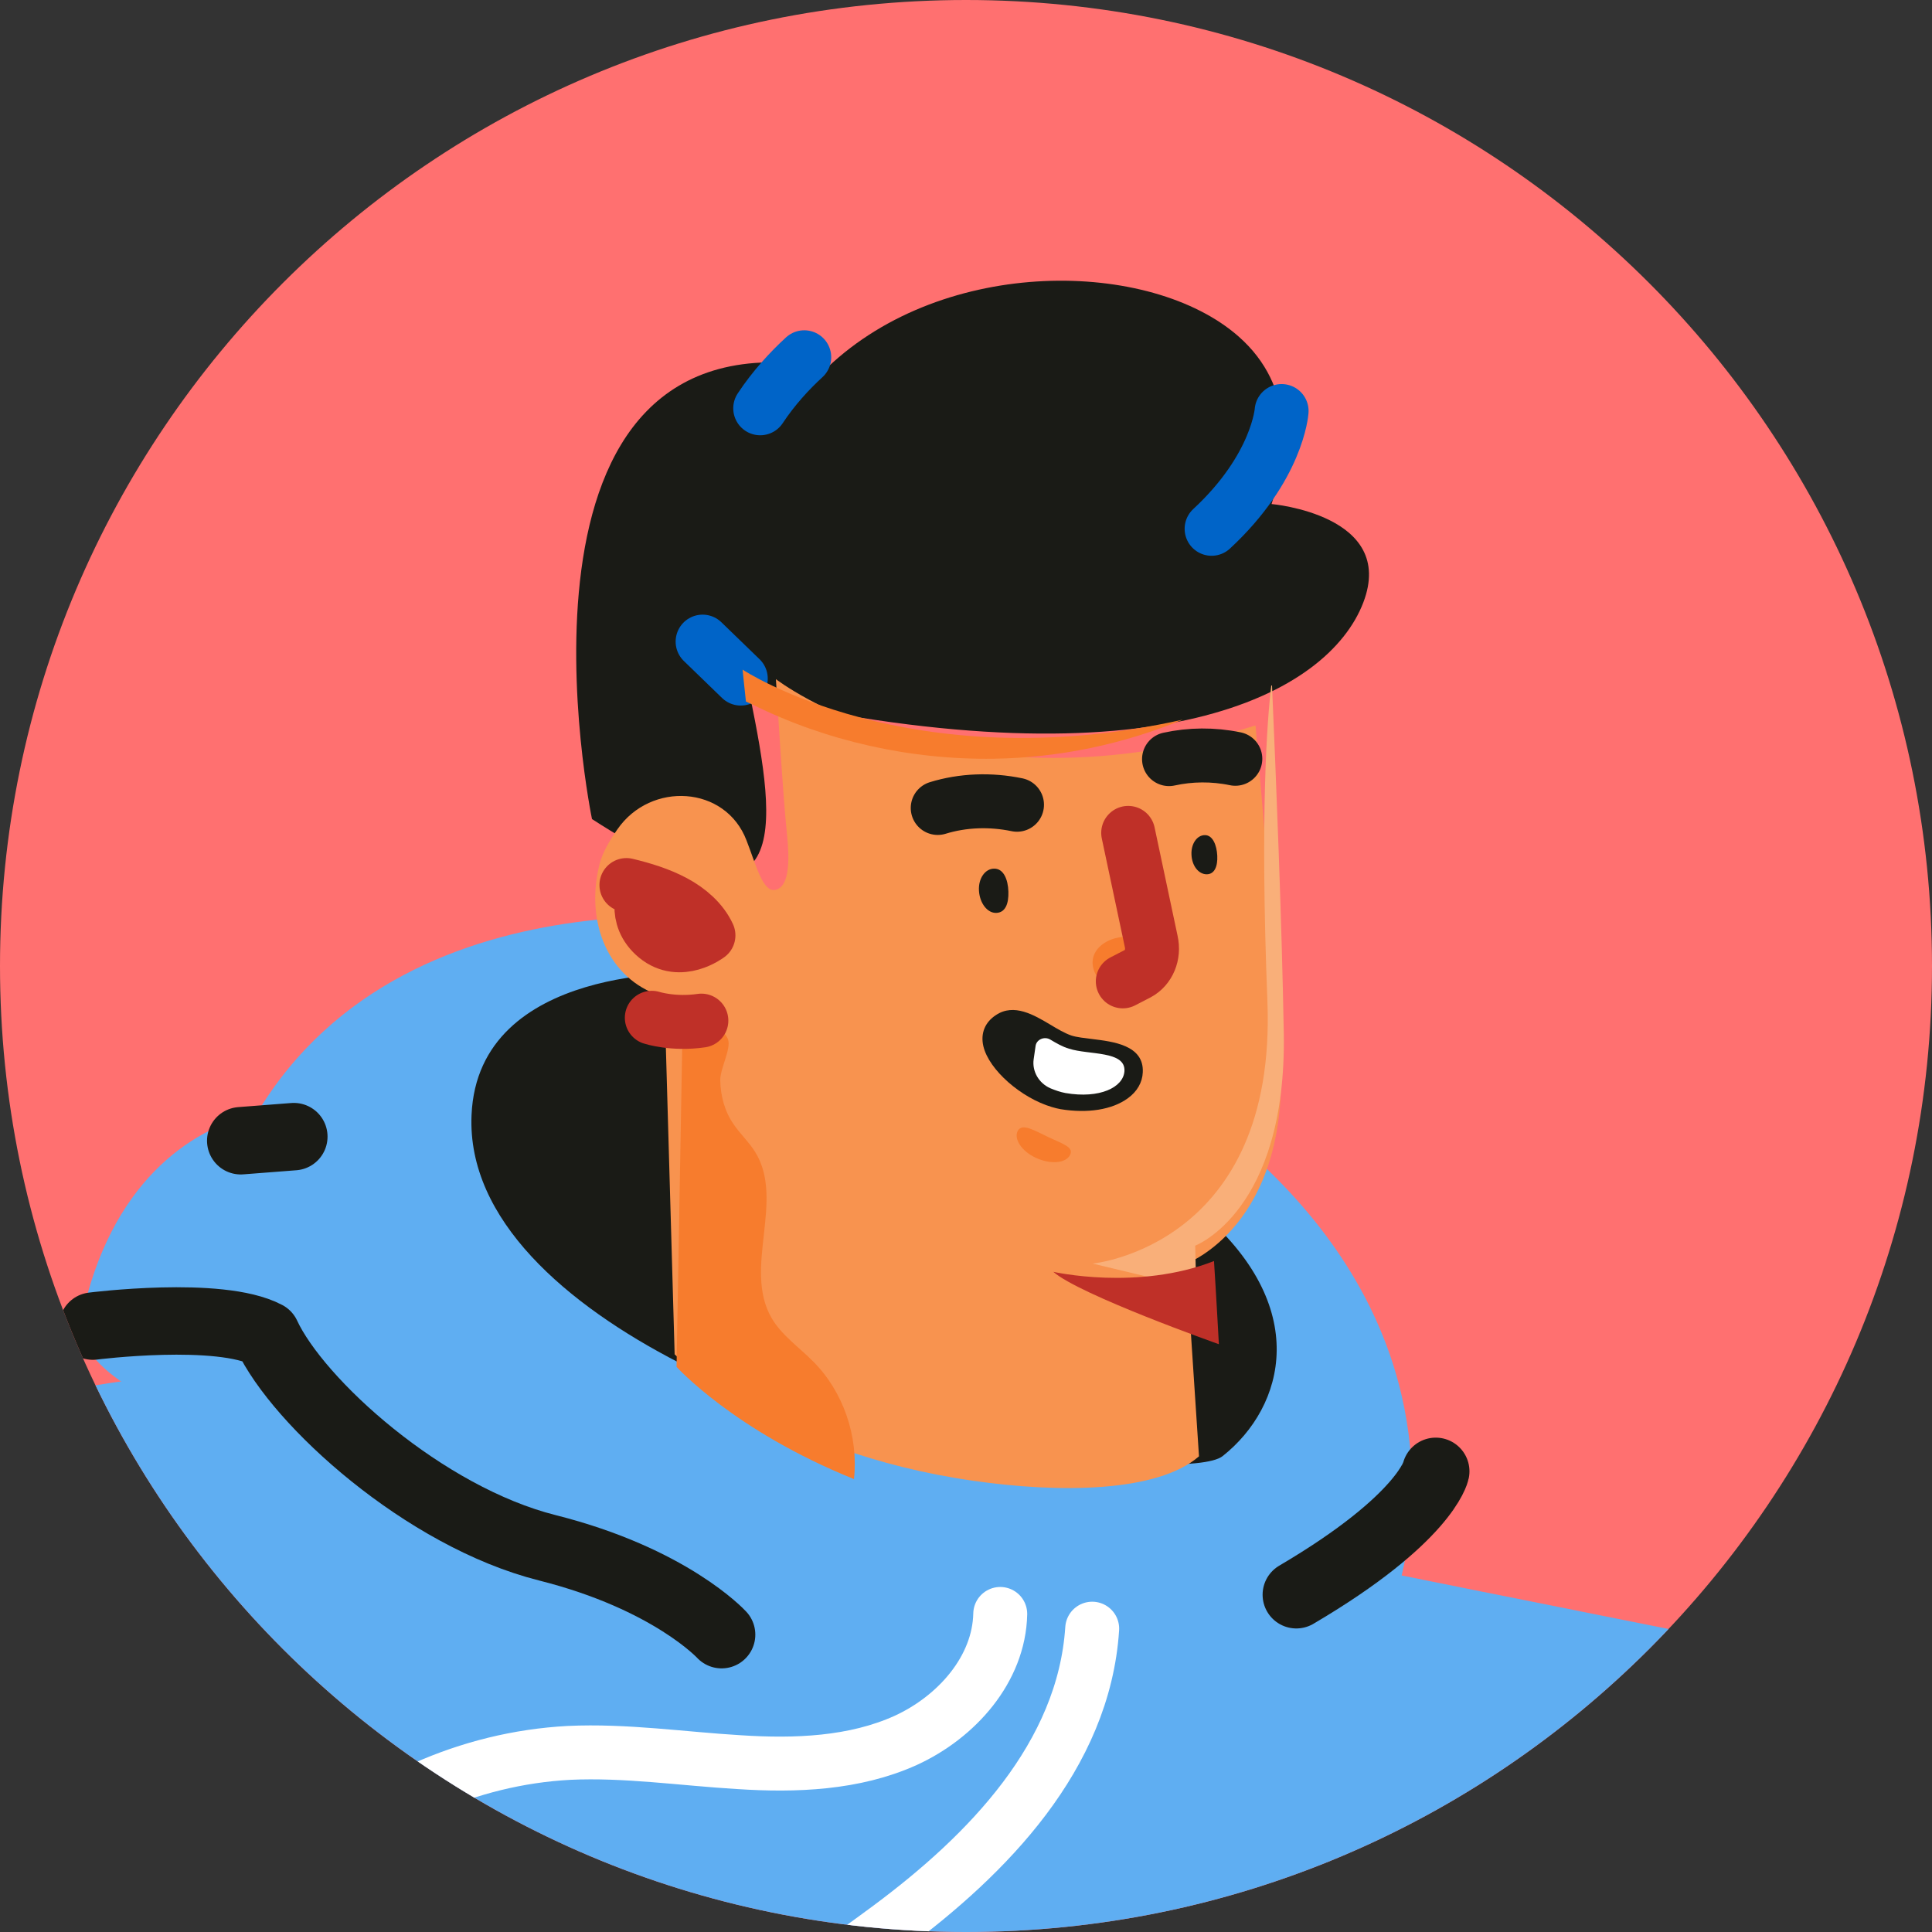<svg width="72" height="72" viewBox="0 0 72 72" fill="none" xmlns="http://www.w3.org/2000/svg">
<rect x="0" y="0" width="72" height="72" fill="#333333" stroke="none"/>
<g clip-path="url(#clip0_209_2584)">
<path d="M0 36C0 16.118 16.118 0 36 0C55.882 0 72 16.118 72 36C72 55.882 55.882 72 36 72C16.118 72 0 55.882 0 36Z" fill="#FF7070"/>
<path d="M116.86 101.911L105.13 106.867L92.096 112.818L88.891 114.282C84.57 116.258 79.301 114.948 76.52 111.208L72.076 105.235L63.527 93.736C63.527 93.736 64.389 109.266 60.42 124.98C42.882 129.136 28.897 127.909 15.107 124.591C12.009 123.85 8.936 122.985 5.818 122.064C-0.092 115.033 3.708 76.066 3.708 76.066L-1.369 77.92L-2.839 78.459L-25.31 86.719L-18.29 109.672L-42.707 115.513L-50.803 83.123L-51.049 82.15C-52.422 76.663 -49.371 71.102 -43.836 68.991L-36.921 66.329L-4.201 53.735C2.891 51.01 10.728 50.362 18.284 51.883L18.814 51.981L55.274 59.325L62.598 60.791C68.644 61.677 73.933 65.141 76.89 70.167L89.898 92.262C89.898 92.262 102.081 86.147 111.986 80.854C109.924 97.756 116.86 101.911 116.86 101.911Z" fill="#5FAEF2"/>
<path d="M14.43 128.329C11.508 127.524 8.612 126.588 5.674 125.591C0.166 118.1 4.213 76.819 4.213 76.819L-0.611 78.752C0.861 74.447 3.402 69.391 6.867 74.383C7.897 75.875 8.111 77.817 8.092 79.649C8.049 82.94 7.369 86.185 7.16 89.483C6.957 92.766 7.281 96.259 9.042 99.004C10.078 100.622 11.576 101.933 12.334 103.689C13.703 106.856 12.421 110.577 13.037 113.984C13.58 116.949 15.547 119.501 15.921 122.485C16.182 124.567 15.58 126.665 14.43 128.329Z" fill="#4598E0"/>
<path d="M111.622 80.36C109.956 80.764 108.23 81.019 106.619 81.587C103.125 82.802 100.379 85.346 97.427 87.475C94.47 89.618 90.909 91.473 87.196 90.963C85.992 90.802 84.737 90.319 84.081 89.326C83.19 87.954 83.755 86.158 83.211 84.627C82.665 83.051 81.042 82.029 80.195 80.568C78.415 77.487 79.422 72.74 78.637 69.315C78.409 68.291 78.157 67.201 78.035 66.092L89.997 86.952C89.997 86.952 102.125 80.81 111.99 75.478C111.789 77.253 111.668 78.876 111.622 80.36Z" fill="#71B6F2"/>
<path d="M-25.553 89.801L-19.184 114.193L-27.738 116.42C-29.04 115.345 -30.262 114.25 -30.733 112.621C-31.511 109.899 -29.73 107.211 -29.22 104.432C-28.589 100.951 -30.006 97.456 -30.548 93.948C-31.09 90.441 -30.265 86.068 -27.091 84.889C-25.36 84.24 -23.388 84.755 -21.624 84.241C-19.745 83.689 -18.338 82.049 -16.534 81.255C-13.451 79.89 -9.65 81.15 -6.729 79.437C-5.206 78.547 -4.171 76.966 -2.808 75.821C-1.901 75.063 0.031 73.987 1.216 74.714C2.562 75.543 2.052 76.9 1.894 78.407C1.887 78.529 1.863 78.66 1.856 78.781L-25.553 89.801Z" fill="#4598E0"/>
<path d="M29.035 34.445C29.035 34.445 15.286 31.89 9.56 41.515C7.012 42.056 4.109 44.174 3.054 49.069C1.499 56.225 51.73 60.343 51.73 60.343C51.73 60.343 59.509 42.795 29.035 34.445Z" fill="#5FAEF2"/>
<path d="M25.876 36.273C25.876 36.273 17.815 35.893 17.573 41.555C17.402 45.456 21.121 48.631 25.312 50.786C30.916 53.688 44.278 55.303 45.568 54.262C47.883 52.422 48.907 48.683 44.69 45.117C35.424 37.32 25.876 36.273 25.876 36.273Z" fill="#1A1B16"/>
<path d="M62.682 68.04C62.682 68.04 63.885 75.842 63.085 91.243" stroke="#1A1B16" stroke-width="2.513" stroke-miterlimit="10" stroke-linecap="round" stroke-linejoin="round"/>
<path d="M2.328 73.083L2.017 78.953" stroke="#1A1B16" stroke-width="2.513" stroke-miterlimit="10" stroke-linecap="round" stroke-linejoin="round"/>
<path d="M45.976 54.023C45.711 50.095 45.472 46.584 45.472 46.584L45.976 54.023Z" fill="#0F70D1"/>
<path d="M37.276 60.147C37.232 62.202 35.661 63.986 33.75 64.861C31.843 65.723 29.647 65.809 27.538 65.67C25.425 65.545 23.312 65.226 21.204 65.325C17.464 65.524 13.853 67.147 11.276 69.762" stroke="white" stroke-width="2.01" stroke-miterlimit="10" stroke-linecap="round" stroke-linejoin="round"/>
<path d="M9.071 73.448C8.938 73.296 8.952 73.056 9.112 72.926L10.324 71.86C10.471 71.725 10.705 71.742 10.834 71.907C10.967 72.058 10.953 72.299 10.793 72.429L9.581 73.495C9.421 73.625 9.204 73.599 9.071 73.448Z" fill="white"/>
<path d="M40.703 60.696C40.392 65.447 36.795 69.114 33.158 71.817C29.522 74.52 25.419 76.923 23.15 80.985" stroke="white" stroke-width="2.01" stroke-miterlimit="10" stroke-linecap="round" stroke-linejoin="round"/>
<path d="M3.459 49.42C3.459 49.42 8.182 48.82 9.934 49.745C11.102 52.262 15.808 56.526 20.398 57.682C24.988 58.838 26.892 60.919 26.892 60.919" stroke="#1A1B16" stroke-width="2.513" stroke-miterlimit="10" stroke-linecap="round" stroke-linejoin="round"/>
<path d="M8.972 42.512L10.95 42.359" stroke="#1A1B16" stroke-width="2.513" stroke-miterlimit="10" stroke-linecap="round" stroke-linejoin="round"/>
<path d="M53.506 54.833C53.506 54.833 53.138 56.591 48.31 59.431" stroke="#1A1B16" stroke-width="2.513" stroke-miterlimit="10" stroke-linecap="round" stroke-linejoin="round"/>
<path d="M22.062 30.524C22.062 30.524 18.081 11.358 30.829 13.701C35.207 9.53 42.879 9.66 46.153 12.535C48.309 14.427 47.966 17.023 47.387 18.784C47.387 18.784 52.061 19.187 50.804 22.46C49.496 25.862 43.1 29.343 27.957 25.955C28.96 30.892 29.611 35.409 22.062 30.524Z" fill="#1A1B16"/>
<path d="M47.762 15.318C47.762 15.318 47.618 17.423 45.153 19.707" stroke="#0064C8" stroke-width="2.01" stroke-miterlimit="10" stroke-linecap="round" stroke-linejoin="round"/>
<path d="M29.972 13.314C29.416 13.825 28.828 14.464 28.331 15.216" stroke="#0064C8" stroke-width="2.01" stroke-miterlimit="10" stroke-linecap="round" stroke-linejoin="round"/>
<path d="M26.184 23.911L27.607 25.289" stroke="#0064C8" stroke-width="2.01" stroke-miterlimit="10" stroke-linecap="round" stroke-linejoin="round"/>
<path d="M44.683 54.273C43.122 55.628 39.451 55.645 36.264 55.183C28.813 54.12 25.142 50.471 25.142 50.471L24.761 37.152C24.651 37.117 24.541 37.081 24.431 37.045C22.556 36.313 21.831 34.229 22.342 32.214C22.444 31.793 22.709 31.334 23.012 30.902C24.255 29.11 27.036 29.273 27.819 31.316C28.172 32.218 28.422 33.254 28.89 33.164C29.439 33.055 29.421 32.004 29.332 31.127C29.18 29.729 28.916 25.31 28.916 25.31C28.916 25.31 35.652 30.533 46.758 27.044C46.772 27.048 46.776 27.035 46.79 27.039C47.08 30.36 47.49 35.281 47.722 39.371C48.07 45.695 44.21 47.09 44.21 47.09L44.31 48.607L44.683 54.273Z" fill="#F8934F"/>
<path d="M26.426 34.816C26.426 34.816 25.407 35.711 24.486 34.962C23.565 34.212 24.004 33.142 24.004 33.142C24.386 33.257 24.749 33.382 25.094 33.56C25.657 33.834 26.154 34.264 26.426 34.816Z" fill="#F77C2D"/>
<path d="M44.541 46.422L44.581 48.015L40.717 47.09C40.717 47.09 47.598 46.44 47.232 37.295C46.954 30.262 47.227 26.784 47.376 25.55C47.388 25.555 47.392 25.541 47.404 25.546C47.557 29.037 47.766 34.208 47.843 38.5C47.955 45.138 44.541 46.422 44.541 46.422Z" fill="#F9AF79"/>
<path d="M31.825 55.121C27.353 53.316 25.213 50.938 25.213 50.938L25.442 37.986C26.078 37.928 26.995 38.286 27.136 38.751C27.246 39.097 26.831 39.846 26.842 40.258C26.851 40.834 27.005 41.424 27.348 41.91C27.591 42.265 27.914 42.562 28.139 42.925C29.266 44.724 27.686 47.26 28.749 49.109C29.122 49.758 29.779 50.206 30.301 50.735C31.427 51.856 31.999 53.535 31.825 55.121Z" fill="#F77C2D"/>
<path d="M24.027 33.181C24.027 33.181 23.555 34.168 24.454 34.912C25.355 35.656 26.402 34.858 26.402 34.858C26.161 34.332 25.676 33.907 25.125 33.613C24.574 33.319 23.966 33.133 23.345 32.983" stroke="#BF3028" stroke-width="2.01" stroke-miterlimit="10" stroke-linecap="round" stroke-linejoin="round"/>
<path d="M24.291 37.929C24.291 37.929 25.09 38.189 26.138 38.035" stroke="#BF3028" stroke-width="2.01" stroke-miterlimit="10" stroke-linecap="round" stroke-linejoin="round"/>
<path d="M39.254 47.397C39.254 47.397 42.398 48.113 45.242 46.995C45.317 48.13 45.424 50.095 45.424 50.095C45.424 50.095 40.225 48.254 39.254 47.397Z" fill="#BF3028"/>
<path d="M44.078 26.819C41.869 27.731 39.472 28.241 37.038 28.275C33.923 28.322 30.78 27.614 28.034 26.252C27.965 26.219 27.882 26.182 27.799 26.146C27.722 25.448 27.674 24.955 27.674 24.955C27.674 24.955 33.914 29.095 44.078 26.819Z" fill="#F77C2D"/>
<path d="M42.258 36.58C42.258 36.58 40.954 36.994 40.742 36.074C40.53 35.198 41.722 34.669 42.504 35.025C43.285 35.381 43.356 35.726 43.356 35.726L42.258 36.58Z" fill="#F77C2D"/>
<path d="M41.843 36.573L42.41 36.28C42.809 36.067 43.013 35.578 42.903 35.089L42.044 31.039" stroke="#BF3028" stroke-width="2.01" stroke-miterlimit="10" stroke-linecap="round" stroke-linejoin="round"/>
<path d="M39.867 43.062C39.692 43.361 39.125 43.392 38.599 43.147C38.072 42.901 37.769 42.442 37.931 42.138C38.106 41.839 38.563 42.143 39.104 42.393C39.644 42.643 40.043 42.763 39.867 43.062Z" fill="#F77C2D"/>
<path d="M42.588 39.961C42.638 38.947 41.472 38.817 40.714 38.723C40.432 38.686 40.131 38.658 39.925 38.59C39.692 38.512 39.403 38.344 39.141 38.185C38.539 37.828 37.789 37.378 37.117 37.828C36.709 38.093 36.535 38.508 36.647 38.989C36.855 39.875 38.059 40.92 39.201 41.256C39.311 41.292 39.426 41.316 39.527 41.336C40.538 41.5 41.442 41.356 42.025 40.934C42.381 40.68 42.575 40.329 42.588 39.961Z" fill="#1A1B16"/>
<path d="M39.706 40.734C39.518 40.699 39.327 40.633 39.142 40.556C38.708 40.364 38.46 39.92 38.521 39.48L38.594 38.973C38.63 38.74 38.919 38.609 39.143 38.743C39.367 38.877 39.605 39.015 39.842 39.082C40.583 39.32 41.947 39.153 41.905 39.916C41.867 40.522 40.984 40.955 39.706 40.734Z" fill="white"/>
<path d="M37.58 33.229C37.594 33.688 37.462 34.01 37.128 34.021C36.794 34.032 36.51 33.656 36.483 33.191C36.456 32.727 36.721 32.37 37.05 32.372C37.397 32.367 37.566 32.77 37.58 33.229Z" fill="#1A1B16"/>
<path d="M45.364 31.889C45.383 32.29 45.261 32.586 44.963 32.582C44.664 32.577 44.418 32.263 44.403 31.849C44.383 31.448 44.608 31.119 44.906 31.123C45.191 31.122 45.344 31.488 45.364 31.889Z" fill="#1A1B16"/>
<path d="M34.946 30.111C35.879 29.823 36.911 29.785 37.901 29.991" stroke="#1A1B16" stroke-width="2.01" stroke-miterlimit="10" stroke-linecap="round" stroke-linejoin="round"/>
<path d="M43.566 28.29C44.361 28.116 45.208 28.105 46.037 28.278" stroke="#1A1B16" stroke-width="2.01" stroke-miterlimit="10" stroke-linecap="round" stroke-linejoin="round"/>
</g>
<defs>
<clipPath id="clip0_209_2584">
<path d="M0 36C0 16.118 16.118 0 36 0C55.882 0 72 16.118 72 36C72 55.882 55.882 72 36 72C16.118 72 0 55.882 0 36Z" fill="white"/>
</clipPath>
</defs>
</svg>
